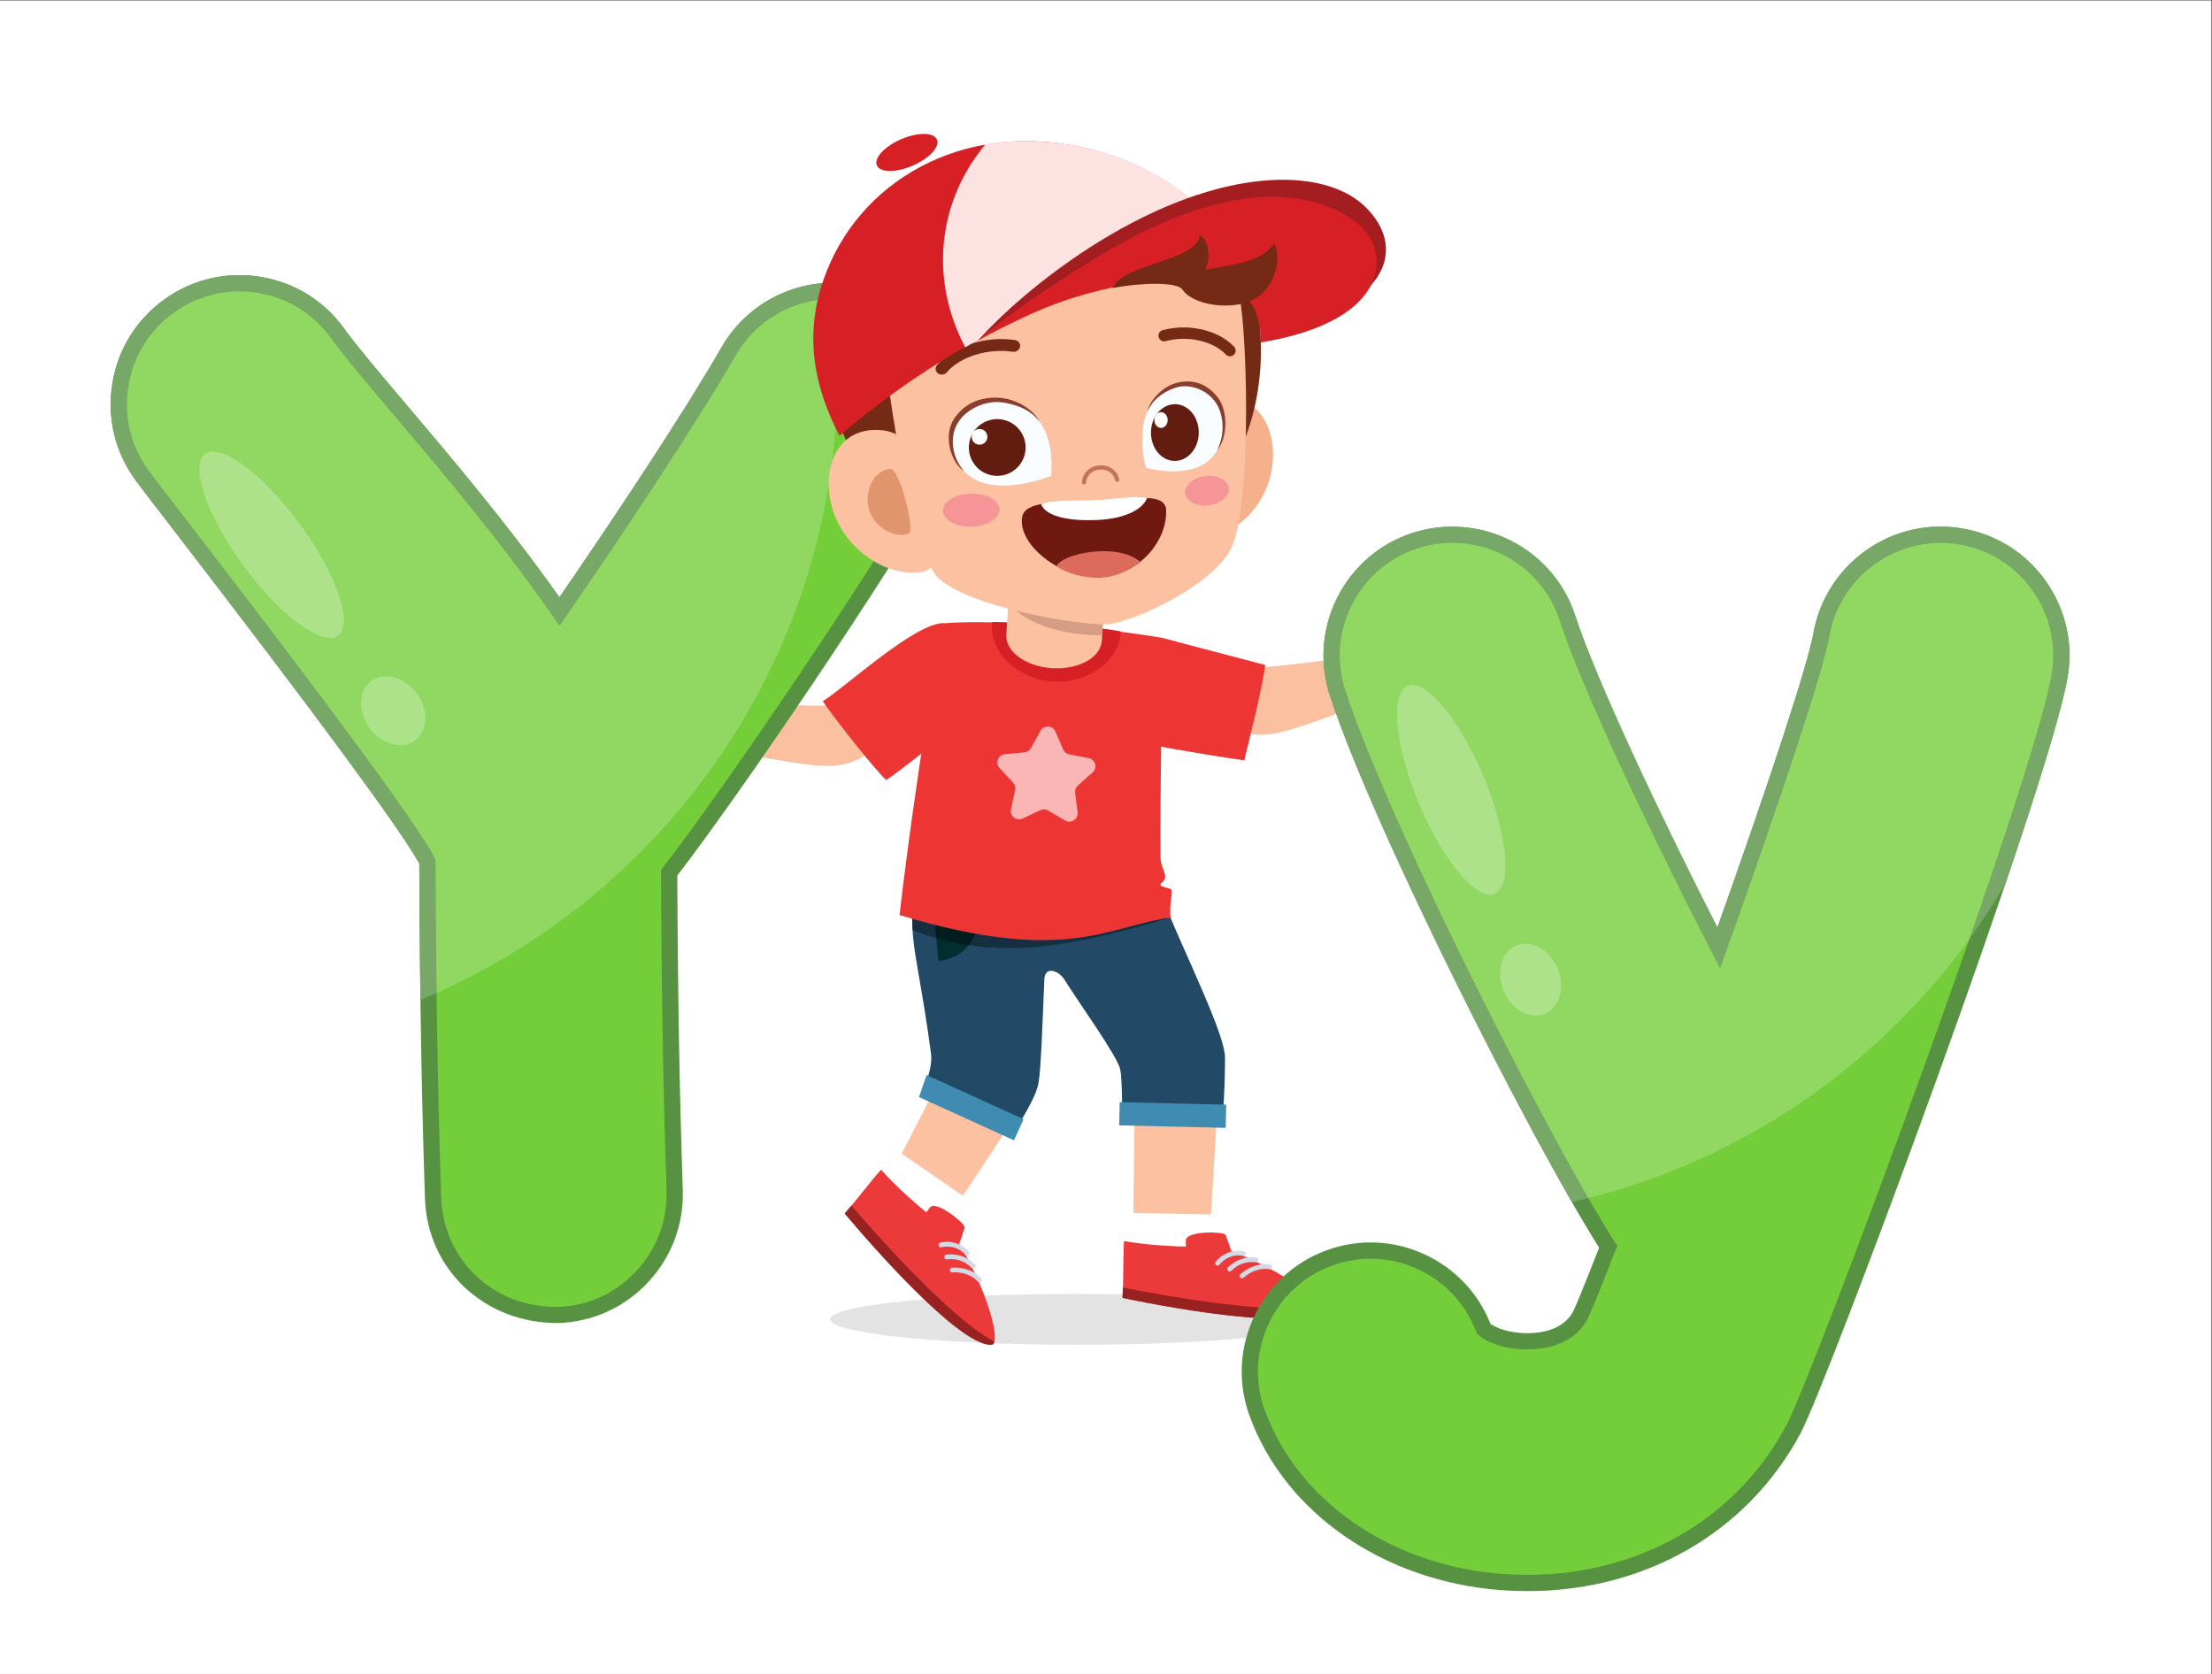 <?xml version="1.0" encoding="UTF-8" standalone="no"?>
<!-- Created with Inkscape (http://www.inkscape.org/) -->

<svg
   version="1.1"
   id="svg13227"
   width="3066.667"
   height="2320.787"
   viewBox="0 0 3066.667 2320.787"
   xmlns="http://www.w3.org/2000/svg"
   xmlns:svg="http://www.w3.org/2000/svg">
  <rect x="0" y="0" width="3066.667" height="2320.787" fill="#333333" stroke="none"/>
  <defs
     id="defs13231" />
  <g
     id="g13235"
     transform="matrix(1.333,0,0,-1.333,0,2320.787)">
    <g
       id="g13237"
       transform="scale(0.1)">
      <path
         d="M 0,0 H 23000 V 17405.9 H 0 Z"
         style="fill:#ffffff;fill-opacity:1;fill-rule:nonzero;stroke:none"
         id="path13239" />
      <path
         d="m 7398.74,9621.69 c -39.69,6.38 4.41,477.41 44.57,475.51 600.19,-27.9 1584.03,-36.6 1754.29,-16.8 0,0 28.71,-426.59 -276.88,-569.56 -287.06,-134.33 -516.88,-50.34 -1521.98,110.85"
         style="fill:#fac09f;fill-opacity:1;fill-rule:nonzero;stroke:none"
         id="path13241" />
      <path
         d="m 9334.03,14292.6 c -311.74,178.8 -673.2,225.9 -1017.96,130.8 -346.04,-93.8 -634.45,-316.6 -812.75,-627.4 -365.02,-636.7 -1084.87,-1726.8 -1684.99,-2598.2 -526.14,745.4 -1126.71,1454.3 -1594.29,2006.9 -265.49,313 -515.59,608.9 -642.39,785 -208.25,291 -518.22,483 -871.77,541.1 -352.66,58.1 -707.97,-25.1 -999.89,-234.2 -291.47,-209.6 -483.89,-519.6 -541.13,-872.7 -58.12,-353.5 25.09,-708.4 233.81,-998.1 38.32,-54.2 186.68,-247 400.22,-523.9 1508.43,-1958.91 2368.74,-3126.55 2558.07,-3473.49 3.54,-855.04 13.2,-2131.41 58.99,-3484.01 25.1,-738.4 618.16,-1294.9 1378.98,-1294.9 h 7.05 c 358.4,12.3 690.37,162.9 934.73,424.9 244.36,261.5 372.49,603.2 360.62,961.1 -33.92,995.5 -51.97,2035.9 -56.83,3269.19 658.23,851.96 2179.44,3098.31 2786.15,4157.21 367.25,642 144.42,1463.1 -496.62,1830.7"
         style="fill:#569241;fill-opacity:1;fill-rule:nonzero;stroke:none"
         id="path13243" />
      <path
         d="m 9249.91,14146 c -271.65,155.9 -588.21,197.2 -889.81,114 -302.04,-81.9 -554.33,-276.5 -710.17,-548.1 -386.59,-674.1 -1184.4,-1879.6 -1831.18,-2810.8 -552.56,811 -1207.27,1584.1 -1701.27,2167.5 -276.95,327.1 -538.92,635.8 -673.2,822.5 -182.29,254.5 -453.06,422.2 -762.16,472.8 -307.75,51.1 -619.04,-22 -873.53,-204.7 -254.47,-182.7 -422.66,-453.5 -472.86,-762.6 -50.64,-309.1 22.02,-619 204.73,-873.1 37.86,-53.2 185.37,-244.8 396.26,-518.6 593.51,-770.5 2363.05,-3067.95 2593.31,-3534.67 3.09,-868.25 12.77,-2157.43 58.98,-3520.13 21.6,-634.4 536.17,-1142.9 1210.6,-1131.5 313.17,5.3 603.85,142.2 817.38,371.1 213.99,229 325.83,527.1 315.25,840.1 -33.89,1003 -52.39,2064.1 -57.25,3332.56 630.5,805.3 2186.48,3097.44 2809.07,4183.64 320.94,560.9 126.36,1278.6 -434.15,1600"
         style="fill:#74ce3a;fill-opacity:1;fill-rule:nonzero;stroke:none"
         id="path13245" />
      <path
         d="m 4361.71,8262.33 c -0.28,57 -0.53,112.41 -0.75,166.08 -189.33,346.94 -1049.64,1514.58 -2558.07,3473.49 -213.54,276.9 -361.9,469.7 -400.22,523.9 -165.1,229.2 -251.67,499.1 -251.88,776.9 0.21,-277.8 86.78,-547.7 251.88,-776.9 38.32,-54.2 186.68,-247 400.22,-523.9 1508.43,-1958.91 2368.74,-3126.55 2558.07,-3473.49 0.23,-53.7 0.47,-109.14 0.75,-166.08"
         style="fill:#ffffff;fill-opacity:1;fill-rule:nonzero;stroke:none"
         id="path13247" />
      <path
         d="m 4372.87,7011.3 c -6.17,464.84 -9.37,890.22 -11.16,1251.03 -0.28,56.94 -0.52,112.38 -0.75,166.08 -189.33,346.94 -1049.64,1514.58 -2558.07,3473.49 -213.54,276.9 -361.9,469.7 -400.22,523.9 -165.1,229.2 -251.67,499.1 -251.88,776.9 -0.05,73.4 5.92,147.3 18.07,221.2 57.24,353.1 249.66,663.1 541.13,872.7 231.21,165.6 502.18,252.3 780.12,252.3 72.97,0 146.44,-6 219.77,-18.1 353.55,-58.1 663.52,-250.1 871.77,-541.1 126.8,-176.1 376.9,-472 642.39,-785 467.58,-552.6 1068.15,-1261.5 1594.29,-2006.9 600.12,871.4 1319.97,1961.5 1684.99,2598.2 178.3,310.8 466.71,533.6 812.75,627.4 107.67,29.7 216.88,40.7 325.79,43 7.49,-54.6 14.44,-109.4 20.79,-164.3 -101.05,-0.6 -202.62,-14.5 -302.55,-42.1 -302.04,-81.9 -554.33,-276.5 -710.17,-548.1 -386.59,-674.1 -1184.4,-1879.6 -1831.18,-2810.8 -552.56,811 -1207.27,1584.1 -1701.27,2167.5 -276.95,327.1 -538.92,635.8 -673.2,822.5 -182.29,254.5 -453.06,422.2 -762.16,472.8 -64.07,10.7 -128.34,15.9 -192.18,15.9 -242.77,0 -479.84,-75.9 -681.35,-220.6 -254.47,-182.7 -422.66,-453.5 -472.86,-762.6 -50.64,-309.1 22.02,-619 204.73,-873.1 37.86,-53.2 185.37,-244.8 396.26,-518.6 593.51,-770.5 2363.05,-3067.95 2593.31,-3534.67 1.38,-388.33 4.08,-860.86 10.78,-1386.53 -55.52,-24.8 -111.66,-49 -167.94,-72.4"
         style="fill:#78a867;fill-opacity:1;fill-rule:nonzero;stroke:none"
         id="path13249" />
      <path
         d="m 4540.81,7083.7 c -6.7,525.67 -9.4,998.2 -10.78,1386.53 -230.26,466.72 -1999.8,2764.17 -2593.31,3534.67 -210.89,273.8 -358.4,465.4 -396.26,518.6 -182.71,254.1 -255.37,564 -204.73,873.1 50.2,309.1 218.39,579.9 472.86,762.6 201.51,144.7 438.58,220.6 681.35,220.6 63.84,0 128.11,-5.2 192.18,-15.9 309.1,-50.6 579.87,-218.3 762.16,-472.8 134.28,-186.7 396.25,-495.4 673.2,-822.5 494,-583.4 1148.71,-1356.5 1701.27,-2167.5 646.78,931.2 1444.59,2136.7 1831.18,2810.8 155.84,271.6 408.13,466.2 710.17,548.1 99.93,27.6 201.5,41.5 302.55,42.1 22.13,-191.5 37.06,-385.3 43.22,-581.4 92.19,-2939.5 -1636.37,-5507.28 -4165.06,-6637 m -524.84,3294.1 c -55.89,0 -109.34,-15.7 -154.43,-48.7 -136.22,-99.8 -144.63,-320 -18.75,-491.8 84.2,-114.93 207.16,-179.08 320.13,-179.08 55.89,0 109.35,15.71 154.44,48.75 136.23,99.82 144.62,320.03 18.77,491.83 -84.23,114.9 -207.2,179 -320.16,179 m -1800.59,2336.5 c -32.62,0 -60.77,-8 -83.47,-24.7 -163,-119.4 15.09,-639.6 397.76,-1161.8 329.35,-449.5 702.86,-754 904.46,-754 32.62,0 60.77,8 83.48,24.6 162.96,119.4 -15.11,639.6 -397.77,1161.8 -329.35,449.6 -702.87,754.1 -904.46,754.1"
         style="fill:#90d861;fill-opacity:1;fill-rule:nonzero;stroke:none"
         id="path13251" />
      <path
         d="m 3434.13,10773.8 c -201.6,0 -575.11,304.5 -904.46,754 -382.67,522.2 -560.76,1042.4 -397.76,1161.8 22.7,16.7 50.85,24.7 83.47,24.7 201.59,0 575.11,-304.5 904.46,-754.1 382.66,-522.2 560.73,-1042.4 397.77,-1161.8 -22.71,-16.6 -50.86,-24.6 -83.48,-24.6"
         style="fill:#ade28a;fill-opacity:1;fill-rule:nonzero;stroke:none"
         id="path13253" />
      <path
         d="m 4162.92,9658.22 c -112.97,0 -235.93,64.15 -320.13,179.08 -125.88,171.8 -117.47,392 18.75,491.8 45.09,33 98.54,48.7 154.43,48.7 112.96,0 235.93,-64.1 320.16,-179 125.85,-171.8 117.46,-392.01 -18.77,-491.83 -45.09,-33.04 -98.55,-48.75 -154.44,-48.75"
         style="fill:#ade28a;fill-opacity:1;fill-rule:nonzero;stroke:none"
         id="path13255" />
      <path
         d="m 11205.5,3423.6 c -1420.29,0 -2571.61,118.5 -2571.61,264.6 0,146.1 1151.32,264.6 2571.61,264.6 762.4,0 1447.3,-34.1 1918.2,-88.4 -72.3,-114.2 -127.3,-238.9 -162.7,-369.5 -459.6,-44.2 -1076.9,-71.3 -1755.5,-71.3"
         style="fill:#e3e3e3;fill-opacity:1;fill-rule:nonzero;stroke:none"
         id="path13257" />
      <path
         d="m 11781.5,4306.7 c -0.5,-21.6 767.7,-85.1 771.8,-59.3 35.4,224.6 129.9,2155.9 148,2286.3 l -897.5,-35 c 0.2,-226.4 -18.2,-2036.3 -22.3,-2192"
         style="fill:#fcc1a0;fill-opacity:1;fill-rule:nonzero;stroke:none"
         id="path13259" />
      <path
         d="m 11742.9,4184.8 c 1.2,-13.2 893.2,-30.1 895.7,-14.2 21.9,138.1 41.6,527.2 51.4,607.4 l -955.4,18.5 c 12.9,-150.4 -0.1,-516.4 8.3,-611.7"
         style="fill:#ffffff;fill-opacity:1;fill-rule:nonzero;stroke:none"
         id="path13261" />
      <path
         d="m 12803.7,4400.9 c -11.6,47.5 -36.6,107.9 -55.7,163 -14.2,40.9 -410.5,45.4 -414.3,-51.9 -1,-24.9 -0.6,-46.9 0.9,-66.9 -67.8,1.2 -141.3,4.1 -218.8,9 -168.6,10.9 -319.5,28.8 -425.2,48.6 -11.1,-153.7 -5,-420.5 -16,-591.4 0,0 1758.1,-379.8 2043.7,-131.2 80.5,70.1 -354.4,403.3 -914.6,620.8"
         style="fill:#ec3a3a;fill-opacity:1;fill-rule:nonzero;stroke:none"
         id="path13263" />
      <path
         d="m 11679.2,4018.5 c -1.1,-38 -2.5,-74.7 -4.6,-107.2 0,0 1758.1,-379.8 2043.7,-131.2 11.3,9.9 12.3,25.1 4.2,44.3 -490.5,-92.3 -1606,108 -2043.3,194.1"
         style="fill:#982121;fill-opacity:1;fill-rule:nonzero;stroke:none"
         id="path13265" />
      <path
         d="m 13209,4257.6 c -97.1,19.6 -223.7,-21.8 -308.6,-100.2 -10,-9.3 -10.6,-24.9 -1.4,-35 4.5,-4.8 10.5,-7.5 16.6,-7.9 6.5,-0.4 13.2,1.7 18.4,6.5 73.9,68.3 183.4,105.7 265.2,88.1 13.8,-3 26.5,6 29.1,19.3 2.7,13.4 -6,26.5 -19.3,29.2 z m -148.7,23.8 c 13.3,-2.9 26.1,7.4 28,21 1.9,13.5 -7.5,26 -21,28 -107.9,15.7 -215.8,-21.9 -296.3,-102.5 -9.7,-9.7 -9.7,-25.4 0,-35 4.4,-4.5 10.1,-6.8 15.9,-7.2 6.8,-0.5 13.8,2 19.1,7.2 95,95.1 200,96.3 254.3,88.5 z m -134.1,66.3 c 13.3,-3 26.6,4.8 29.9,18 3.4,13.3 -4.7,26.7 -18,30 -102,25.2 -222.9,-19 -294,-108.1 -8.6,-10.7 -6.8,-26.2 3.9,-34.8 4,-3.2 8.9,-5 13.8,-5.3 7.8,-0.5 15.7,2.6 20.9,9.2 59.5,74.5 159.6,112.3 243.5,91"
         style="fill:#d3dae5;fill-opacity:1;fill-rule:nonzero;stroke:none"
         id="path13267" />
      <path
         d="m 9140.61,4967.3 c 58.14,-58.9 545.13,-451.7 562.71,-432.4 152.96,168.2 908.88,1364 995.68,1463.1 l -836.74,367.8 C 9741.17,6110 9264.1,5185.6 9140.61,4967.3"
         style="fill:#fcc1a0;fill-opacity:1;fill-rule:nonzero;stroke:none"
         id="path13269" />
      <path
         d="m 8996.02,4974.5 c -7.25,-11.1 637.63,-546.5 649.41,-535.6 102.54,95.1 399.07,417.4 456.37,474.4 l -764.87,526.9 c -82.68,-126.3 -288.67,-385.5 -340.91,-465.7"
         style="fill:#ffffff;fill-opacity:1;fill-rule:nonzero;stroke:none"
         id="path13271" />
      <path
         d="m 9975.89,4476.9 c 20.24,44.5 37.91,107.5 56.91,162.7 14.1,40.9 -294.76,289.2 -357.86,215.1 -16.13,-19 -29.43,-36.6 -40.61,-53.2 -52.56,42.8 -108.59,90.4 -166.48,142.3 -125.89,112.6 -233.49,219.9 -304.33,300.8 -103.72,-114 -263.78,-327.6 -377.97,-455.2 0,0 1147.87,-1384.7 1526.05,-1365.6 106.6,5.4 -29.5,536 -335.71,1053.1"
         style="fill:#ec3a3a;fill-opacity:1;fill-rule:nonzero;stroke:none"
         id="path13273" />
      <path
         d="m 8855.34,4870.9 c -24.35,-29.2 -48.05,-57.2 -69.79,-81.5 0,0 1147.87,-1384.7 1526.05,-1365.6 15,0.8 25.1,12.2 30.7,32.3 -442.77,230.4 -1196.26,1077 -1486.96,1414.8"
         style="fill:#982121;fill-opacity:1;fill-rule:nonzero;stroke:none"
         id="path13275" />
      <path
         d="m 10206,4113.9 c -64.2,75.4 -189.4,121.1 -304.51,111.9 -13.64,-1.1 -23.78,-13.1 -22.68,-26.7 0.53,-6.6 3.59,-12.4 8.17,-16.5 4.86,-4.3 11.43,-6.7 18.48,-6.2 100.34,8.1 209.44,-30.2 262.94,-94.6 9,-10.8 24.5,-11.6 34.8,-2.8 10.4,8.9 11.7,24.5 2.8,34.9 z m -102.2,110.6 c 8.7,-10.5 25.1,-10.3 35,-0.8 9.9,9.4 10.2,25.1 0.8,35 -75.1,79 -183.25,116.1 -296.37,102.5 -13.54,-1.7 -23.25,-14 -21.61,-27.6 0.75,-6.2 3.76,-11.6 8.07,-15.4 5.13,-4.6 12.13,-7.1 19.47,-6.2 133.43,16.1 216.84,-47.8 254.64,-87.5 z m -64.5,135 c 8.6,-10.7 23.9,-12.7 34.7,-4.4 10.8,8.4 12.8,24 4.4,34.8 -64.7,82.8 -187.09,122.7 -298.07,96.6 -13.32,-3.1 -21.56,-16.4 -18.42,-29.7 1.21,-5.1 3.94,-9.5 7.57,-12.8 5.8,-5.2 14,-7.6 22.19,-5.6 92.79,21.8 194.85,-10.3 247.63,-78.9"
         style="fill:#d3dae5;fill-opacity:1;fill-rule:nonzero;stroke:none"
         id="path13277" />
      <path
         d="m 9637.44,6164.5 c 127.19,-109.2 760.86,-464.6 911.26,-529 129.8,219.6 230.4,383 252.9,515.5 25.6,151.4 38.2,566.9 60.4,1074.7 6,136.3 144.9,98.9 211.1,-8.2 133.6,-215.9 553.1,-798.8 577.9,-929.9 13.1,-69.5 19.5,-215.4 19.5,-441.3 279.8,-16.7 857.9,-31 1049.4,-15.2 13.8,219.9 19.1,315.5 21,575.4 2.3,313.2 -663.9,1546.86 -742.3,1954.75 -472.6,98.15 -1838.1,223.13 -2357.15,211.02 -273.72,-854.23 -130.7,-825.78 40.46,-2112.67 10.96,-82.5 0,-154.3 -44.47,-295.1"
         style="fill:#224a66;fill-opacity:1;fill-rule:nonzero;stroke:none"
         id="path13279" />
      <path
         d="m 9681.91,8309.46 c 15.04,-231.48 43.62,-544.18 78.33,-892.2 3.72,0.27 7.38,0.24 11.03,0.2 4.77,-0.04 9.54,-0.08 14.42,0.55 246.01,32.31 419.31,257.98 387.01,504.02 -31.7,241.61 -250.01,411.89 -490.79,387.43"
         style="fill:#022e30;fill-opacity:1;fill-rule:nonzero;stroke:none"
         id="path13281" />
      <path
         d="m 12174,7865.4 c 0,0.09 -0.1,0.19 -0.1,0.28 0.6,0.06 1.2,0.14 1.8,0.21 -0.6,-0.16 -1.1,-0.33 -1.7,-0.49"
         style="fill:#a1a1a1;fill-opacity:1;fill-rule:nonzero;stroke:none"
         id="path13283" />
      <path
         d="m 10487.4,7549.69 c -138.4,0 -275.7,9.25 -412.4,29.41 29.5,36.07 53.4,76.68 70.6,120.37 268.3,-47.91 495,-66.66 691.7,-66.67 618.7,-0.03 941.3,185.47 1336.6,232.88 0,-0.09 0.1,-0.19 0.1,-0.28 -602.3,-178.49 -1153.1,-315.72 -1686.6,-315.71"
         style="fill:#152f40;fill-opacity:1;fill-rule:nonzero;stroke:none"
         id="path13285" />
      <path
         d="m 9488.46,7792.21 c -0.99,20.51 -1.3,41.37 -0.98,62.56 0.31,-0.09 0.69,-0.2 1,-0.28 -0.46,-20.81 -0.46,-41.46 -0.02,-62.28"
         style="fill:#a1a1a1;fill-opacity:1;fill-rule:nonzero;stroke:none"
         id="path13287" />
      <path
         d="m 9737.25,7652.34 c -81.41,23.53 -162.85,51.48 -244.32,84.18 -2.08,18.27 -3.56,36.84 -4.47,55.69 -0.44,20.82 -0.44,41.47 0.02,62.28 81.5,-23.3 160.02,-44.42 235.74,-63.53 4.17,-45.16 8.52,-91.44 13.03,-138.62"
         style="fill:#152f40;fill-opacity:1;fill-rule:nonzero;stroke:none"
         id="path13289" />
      <path
         d="m 10075,7579.1 c -112.87,16.65 -225.29,40.73 -337.75,73.24 -4.51,47.18 -8.86,93.46 -13.03,138.62 151.15,-38.14 291.18,-68.25 421.38,-91.49 -17.2,-43.69 -41.1,-84.3 -70.6,-120.37"
         style="fill:#011d1e;fill-opacity:1;fill-rule:nonzero;stroke:none"
         id="path13291" />
      <path
         d="m 14418.3,10170.7 c 37.9,13.3 -88.8,469.1 -128,460.2 -585.8,-133.7 -1554.1,-193.5 -1725.2,-204.2 0,0 48.8,-547.75 374.9,-634.42 306.2,-81.4 517.6,41.93 1478.3,378.42"
         style="fill:#fac09f;fill-opacity:1;fill-rule:nonzero;stroke:none"
         id="path13293" />
      <path
         d="m 13159.2,10493.8 c -34.6,-257.6 -159,-744.05 -218,-991.67 -509.5,72.88 -1045.7,172.47 -1126.8,193.52 -417.2,108.28 230.8,1013.45 284.4,1077.85 242.1,-66.6 800.3,-209.8 1060.4,-279.7"
         style="fill:#ed3533;fill-opacity:1;fill-rule:nonzero;stroke:none"
         id="path13295" />
      <path
         d="m 9355.86,7893.53 c 1745.74,-528.43 2190.14,-102.46 2819.84,-27.64 -21,111.87 25,260.05 6.5,291.9 -12.9,22.43 -157,26.01 -98.3,72.2 83.9,66.06 -13,134.7 -14.1,268.04 -5.4,651.18 13.6,1716.77 29,2275.47 -626.1,112.9 -1726.6,196 -2268.99,155.1 -142.25,-479.9 -413.78,-2473.74 -473.95,-3035.07"
         style="fill:#ed3533;fill-opacity:1;fill-rule:nonzero;stroke:none"
         id="path13297" />
      <path
         d="m 10316.6,10912 c 0.4,6.3 3.9,17.4 7.8,29.2 452.7,-10.5 916.3,-25.7 1328.7,-96.8 0.7,-3.9 1.5,-7.8 1.3,-11.9 -15.4,-290.7 -331.7,-532.3 -701.1,-510.3 -369.4,21.9 -652,299.2 -636.7,589.8"
         style="fill:#d71f26;fill-opacity:1;fill-rule:nonzero;stroke:none"
         id="path13299" />
      <path
         d="m 11510.5,11559.1 -51.5,-813.2 c -11.1,-174.9 -242.4,-302.6 -516.6,-285.2 -274.1,17.4 -487.4,173.3 -476.3,348.2 l 51.6,813.2 992.8,-63"
         style="fill:#fcc1a0;fill-opacity:1;fill-rule:nonzero;stroke:none"
         id="path13301" />
      <path
         d="m 11471.2,10939.3 20,315.5 c 1.1,-0.1 2.2,-0.2 3.3,-0.3 l -23.3,-315.2 m -982.6,224.1 c -16.8,36.8 -22.4,74.6 -15.4,112.5 2.3,12.2 12,22.6 17.2,34.2 2.5,-0.1 5,-0.2 7.5,-0.2 l -9.3,-146.5"
         style="fill:#d8d0d0;fill-opacity:1;fill-rule:nonzero;stroke:none"
         id="path13303" />
      <path
         d="m 11444,10803.3 c -59.1,0 -119.5,2.1 -181.4,8.1 -389.7,37.7 -697.6,184.3 -774,352 l 9.3,146.5 c 293.6,-6.9 652,-28.4 993.3,-55.1 l -20,-315.5 -10,-136 c -5.7,0 -11.5,0 -17.2,0"
         style="fill:#d59e84;fill-opacity:1;fill-rule:nonzero;stroke:none"
         id="path13305" />
      <path
         d="m 11121.8,8864.19 c -14.5,0 -29.3,3.74 -43.4,12.01 l -177.4,103.9 c -13.4,7.85 -28.5,11.82 -43.5,11.82 -12.5,0 -25,-2.7 -36.6,-8.14 l -186.2,-87.23 c -12.2,-5.71 -24.6,-8.31 -36.6,-8.31 -51.8,0 -96.4,48.16 -84,104.7 l 44,200.84 c 6.1,27.69 -1.9,56.59 -21.2,77.29 l -140.5,150.11 c -48.8,52.09 -16.6,137.49 54.4,144.51 l 204.6,20.2 c 28.2,2.78 53.2,19.27 66.9,44.07 l 99.4,180.02 c 16.4,29.86 45.9,44.49 75.2,44.49 32.1,0 64.1,-17.45 79,-51.59 l 82.5,-188.34 c 11.3,-25.96 34.7,-44.67 62.6,-50.04 l 201.9,-38.86 c 70,-13.48 94.2,-101.47 40.9,-148.88 l -153.7,-136.62 c -21.2,-18.82 -31.7,-46.88 -28.2,-74.99 l 25.4,-204.03 c 6.8,-54.59 -36.9,-96.93 -85.5,-96.93"
         style="fill:#f9b6b5;fill-opacity:1;fill-rule:nonzero;stroke:none"
         id="path13307" />
      <path
         d="m 9829.81,10928.6 c -5.2,-84.2 42.11,-797.1 -35.9,-1185.5 -137.67,-117.17 -531.97,-424.06 -577.06,-445.17 -102.81,87.79 -544.87,648.27 -659.53,818.87 253.52,160.1 983.94,839.2 1272.49,811.8"
         style="fill:#ed3533;fill-opacity:1;fill-rule:nonzero;stroke:none"
         id="path13309" />
      <path
         d="m 11639.7,5705.7 1108.2,-26 5.6,241.2 -1108.1,25.9 -5.7,-241.1"
         style="fill:#408bb1;fill-opacity:1;fill-rule:nonzero;stroke:none"
         id="path13311" />
      <path
         d="m 9557.86,6000 987.94,-449.7 99.9,219.5 -1008.81,459.3 -79.03,-229.1"
         style="fill:#408bb1;fill-opacity:1;fill-rule:nonzero;stroke:none"
         id="path13313" />
      <path
         d="m 13226.5,12526.9 c -71.7,-432.5 -444.7,-725.2 -744.4,-702.6 -299.6,22.6 -384.1,368.3 -364.4,781.8 19.8,413.5 278.8,731.5 578.4,707.8 409.5,-32.3 597.8,-380.6 530.4,-787"
         style="fill:#f4b18c;fill-opacity:1;fill-rule:nonzero;stroke:none"
         id="path13315" />
      <path
         d="m 8597.03,13904.5 c -53.65,-1568.2 1238.81,-2490.7 2547.27,-2389.4 1308.5,101.4 2177,1260 1927.1,2763.7 -138.8,834.9 -1192.7,1594 -2442.2,1489 -1329.86,-111.6 -1990.56,-647.7 -2032.17,-1863.3"
         style="fill:#752a15;fill-opacity:1;fill-rule:nonzero;stroke:none"
         id="path13317" />
      <path
         d="m 9193.24,14301 c -98.07,-271.5 261.89,-2588.2 554.2,-2890 310.06,-320.2 1530.56,-512.4 1772.66,-493.7 259.3,20.1 1096.2,400.7 1286.4,793.8 225,465 163.7,2467.5 61.9,2706.1 -343.9,805.9 -1066,778 -2007.7,705.1 -880.92,-68.3 -1412.99,-116.8 -1667.46,-821.3"
         style="fill:#fcc1a0;fill-opacity:1;fill-rule:nonzero;stroke:none"
         id="path13319" />
      <path
         d="m 10629.6,12027.1 c -42.9,-296.4 440.2,-666.3 854.1,-616.4 411.6,49.7 667.9,416.4 643.3,713.5 -38.7,161 -305.6,97.1 -713.3,78.4 -407.3,-18.7 -757.9,4.8 -784.1,-175.5"
         style="fill:#6f1911;fill-opacity:1;fill-rule:nonzero;stroke:none"
         id="path13321" />
      <path
         d="m 11421.1,11676.4 c 191.4,10 340.6,-27.8 440.3,-110.8 -103.6,-78.1 -245.4,-154.6 -405.1,-162.4 -180,-8.7 -361.2,43.8 -468.6,117.9 42.3,87.7 262.3,146.3 433.4,155.3"
         style="fill:#dd6b5b;fill-opacity:1;fill-rule:nonzero;stroke:none"
         id="path13323" />
      <path
         d="m 10827.5,12167.2 c 138.7,49.4 359.6,32.1 562.6,41.5 229.1,10.5 395.6,47.3 540.2,23 -48.2,-125.1 -236,-213.5 -499.5,-228.7 -304.2,-17.5 -555.7,35.1 -603.3,164.2"
         style="fill:#ffffff;fill-opacity:1;fill-rule:nonzero;stroke:none"
         id="path13325" />
      <path
         d="m 9806.1,12097.1 c 2.49,-94.8 136.16,-168.1 298.6,-163.8 162.3,4.3 292,84.5 289.5,179.2 -2.5,94.8 -136.2,168.1 -298.5,163.8 -162.46,-4.3 -292.09,-84.5 -289.6,-179.2"
         style="fill:#f69597;fill-opacity:1;fill-rule:nonzero;stroke:none"
         id="path13327" />
      <path
         d="m 12326.5,12278 c 10.5,-83.6 120.6,-138.6 246,-122.8 125.3,15.8 218.3,96.3 207.8,179.9 -10.5,83.6 -120.7,138.6 -246,122.8 -125.3,-15.8 -218.4,-96.3 -207.8,-179.9"
         style="fill:#f69597;fill-opacity:1;fill-rule:nonzero;stroke:none"
         id="path13329" />
      <path
         d="m 11275.6,12371.7 c 10.4,0.8 19,9 19.9,19.7 6.6,76 62.3,129.2 141.7,135.3 79.9,6.2 144.5,-38.6 160.7,-111.4 2.6,-11.7 14.3,-19.1 25.9,-16.4 11.7,2.6 19,14.2 16.4,25.8 -20.8,93.3 -105.7,153 -206.4,145.2 -100.1,-7.7 -173,-78 -181.5,-174.7 -1,-12 7.8,-22.5 19.7,-23.5 h 3.6"
         style="fill:#c4735b;fill-opacity:1;fill-rule:nonzero;stroke:none"
         id="path13331" />
      <path
         d="m 9807.48,13515.1 c 15.51,2.8 30.08,10.8 40.54,23.3 134.07,160.3 427.78,252.2 683.88,213.3 35.6,-5.6 70.3,17.2 77.2,51 6.8,33.5 -16.7,65.1 -52.6,70.6 -305.5,46.1 -647.07,-63.5 -811.79,-260.9 -22.68,-27.2 -17.93,-65.7 10.6,-86.2 15.28,-11 34.29,-14.5 52.17,-11.1"
         style="fill:#752a15;fill-opacity:1;fill-rule:nonzero;stroke:none"
         id="path13333" />
      <path
         d="m 12786.8,13704.9 c 16.2,-1.5 32.9,3.7 45.7,15.7 23.8,22.3 25.1,59.7 2.8,83.5 -162.2,173.3 -474.9,245.6 -743.6,172.2 -31.5,-8.7 -50,-41.2 -41.4,-72.7 8.7,-31.6 41.3,-50.1 72.7,-41.4 225.1,61.8 494.2,2.2 625.9,-138.8 10.3,-11 23.9,-17.3 37.9,-18.5"
         style="fill:#752a15;fill-opacity:1;fill-rule:nonzero;stroke:none"
         id="path13335" />
      <path
         d="m 11916.7,12545.7 c 0,0 569.2,-164.8 749.8,196.5 220,440.4 -200.3,740.6 -448.8,655.5 -230,-78.8 -422.8,-337.7 -301,-852"
         style="fill:#f9fdff;fill-opacity:1;fill-rule:nonzero;stroke:none"
         id="path13337" />
      <path
         d="m 12662,13281.4 c -115.2,144.3 -256.7,181.3 -404.1,151.7 -150.8,-30.3 -294,-170.8 -326.3,-306.5 69.1,155.5 205.7,221.3 291.6,250.7 136.9,47.1 326.9,-12.9 422.3,-156.4 84.9,-127.7 95.8,-328.5 15.1,-490.1 101.9,113.6 121.5,400.2 1.4,550.6"
         style="fill:#893d2e;fill-opacity:1;fill-rule:nonzero;stroke:none"
         id="path13339" />
      <path
         d="m 11990.8,13027.2 c -54.3,-150 3.9,-323.4 129.9,-387.3 126.1,-64 272.4,5.7 326.7,155.6 54.3,149.9 -3.9,323.3 -129.9,387.3 -126.1,63.9 -272.4,-5.7 -326.7,-155.6"
         style="fill:#621c10;fill-opacity:1;fill-rule:nonzero;stroke:none"
         id="path13341" />
      <path
         d="m 12012,13073.5 c -15.1,-41.6 1.1,-89.7 36.1,-107.5 34.9,-17.7 75.5,1.6 90.6,43.2 15.1,41.6 -1.1,89.7 -36.1,107.5 -34.9,17.7 -75.5,-1.6 -90.6,-43.2"
         style="fill:#fefffe;fill-opacity:1;fill-rule:nonzero;stroke:none"
         id="path13343" />
      <path
         d="m 10931,12461 c 0,0 -637.1,-263.3 -915,60.6 -338.7,394.7 98.9,765 405.8,725.3 284.1,-36.8 557.6,-257.6 509.2,-785.9"
         style="fill:#f9fdff;fill-opacity:1;fill-rule:nonzero;stroke:none"
         id="path13345" />
      <path
         d="m 9922.29,13053.5 c 108.61,162.6 267.61,224.1 445.91,221.1 182.3,-3 376,-116 438.7,-244 -109.5,140.9 -281.7,181.5 -387.8,195.2 -169.1,22.1 -380.8,-70.6 -466.37,-228.9 -76.03,-140.9 -52.01,-340.6 72.27,-485.5 -140.36,93.8 -215.88,372.6 -102.71,542.1"
         style="fill:#893d2e;fill-opacity:1;fill-rule:nonzero;stroke:none"
         id="path13347" />
      <path
         d="m 10089.3,12842.1 c -47.6,-155.9 40.3,-320.8 196.2,-368.3 155.9,-47.6 320.9,40.3 368.4,196.2 47.5,155.9 -40.3,320.8 -196.2,368.4 -156,47.5 -320.9,-40.3 -368.4,-196.3"
         style="fill:#621c10;fill-opacity:1;fill-rule:nonzero;stroke:none"
         id="path13349" />
      <path
         d="m 10109.2,12890.9 c -13.2,-43.3 11.2,-89 54.5,-102.2 43.2,-13.2 89,11.2 102.1,54.4 13.2,43.3 -11.1,89 -54.4,102.2 -43.3,13.2 -89,-11.2 -102.2,-54.4"
         style="fill:#fefffe;fill-opacity:1;fill-rule:nonzero;stroke:none"
         id="path13351" />
      <path
         d="m 8670.29,12079.4 c 154,-439.1 613.88,-684.7 938.37,-613.6 324.51,71.1 174.54,1401.6 -426.75,1468.5 -500.74,55.8 -656.38,-442 -511.62,-854.9"
         style="fill:#fcc1a0;fill-opacity:1;fill-rule:nonzero;stroke:none"
         id="path13353" />
      <path
         d="m 9033.21,12128.3 c 41.12,-187.6 266.83,-330.4 422.96,-265 60.91,25.5 -98.14,678.2 -197.97,670.1 -168.74,-13.6 -266.09,-217.6 -224.99,-405.1"
         style="fill:#e0956c;fill-opacity:1;fill-rule:nonzero;stroke:none"
         id="path13355" />
      <path
         d="m 9792.25,13656 c 1158.65,721.8 2334.85,1089.8 3129.35,1040.9 -319.7,586.8 -959.1,1052.1 -1754.8,1199.4 -1272.9,235.8 -2325.98,-455.6 -2631.89,-1488 -200.68,-677.4 41.94,-1230.1 197.28,-1531 312.06,270.6 668.16,534.5 1060.06,778.7"
         style="fill:#d71f26;fill-opacity:1;fill-rule:nonzero;stroke:none"
         id="path13357" />
      <path
         d="m 12918.7,14711.5 c -323.5,584.7 -965.9,1045.9 -1762.5,1188.1 -311.7,55.6 -617.8,56.6 -905.6,11.8 -207.7,-249 -354.65,-545.2 -413.94,-877.3 -77.17,-432.3 3.39,-859.7 202.34,-1236 1073.8,631.8 2140.7,954.1 2879.7,913.4"
         style="fill:#fde2e2;fill-opacity:1;fill-rule:nonzero;stroke:none"
         id="path13359" />
      <path
         d="m 14183.9,15273.8 c -424.7,393.6 -1470.2,417.9 -2763.8,-383.2 -467.2,-289.4 -940.1,-675.9 -1248.3,-1022.3 137.7,80 371,314 553.4,398.3 981.6,453.6 2230.3,539.7 2435.2,96.2 74.4,-161 72,-260.8 70.2,-389 1259.4,254 1398.6,887.2 953.3,1300"
         style="fill:#a31d21;fill-opacity:1;fill-rule:nonzero;stroke:none"
         id="path13361" />
      <path
         d="m 14106.6,15096.4 c -531,397.5 -1441.3,415.4 -2734.9,-385.7 -467.3,-289.4 -872.2,-556.3 -1199.9,-842.4 137.7,80 347.5,182.3 529.8,266.5 981.7,453.6 2203.3,492 2360.1,29.2 48.7,-143.7 45.6,-180.3 49,-315.8 1397.4,229.3 1352.1,981.5 995.9,1248.2"
         style="fill:#d71f26;fill-opacity:1;fill-rule:nonzero;stroke:none"
         id="path13363" />
      <path
         d="m 9744.19,15959.2 c 32.78,-76.1 -80.4,-198 -252.85,-272.3 -172.45,-74.3 -338.83,-72.9 -371.62,3.2 -32.8,76.1 80.4,198.1 252.85,272.3 172.45,74.4 338.82,72.9 371.62,-3.2"
         style="fill:#d71f26;fill-opacity:1;fill-rule:nonzero;stroke:none"
         id="path13365" />
      <path
         d="m 13251.8,14874.5 c -132.9,-179.7 -371.2,-212.3 -721.2,-267.3 71.6,116.3 38.3,293.9 -49.5,357.5 -49.6,-282.8 -794.8,-286.5 -908.7,-550.2 268.3,52.8 668.9,69.8 725.1,-16.1 107.2,-163.8 530.1,-230.7 765.8,-88.9 198.1,119.3 270.4,427 188.5,565"
         style="fill:#752a15;fill-opacity:1;fill-rule:nonzero;stroke:none"
         id="path13367" />
      <path
         d="m 21281,11360.7 c -205.2,293.7 -512.5,489.6 -866.9,552.2 -728.7,128.1 -1424.8,-362 -1553.3,-1087.1 -56.8,-319.7 -435,-1478.07 -999.1,-3063.11 -604.5,1185.71 -1257.4,2568.21 -1480.2,3248.01 -230.3,701.8 -989.4,1083.5 -1693.4,855.9 -339.9,-111.8 -616.4,-349.6 -778.4,-669.2 -161.6,-319.7 -189.3,-683.3 -77.5,-1023.7 458.3,-1395.71 2090.1,-4614.7 2798.9,-5740 -157.2,-405.1 -244.3,-612.5 -269.4,-663.1 -121.5,-227.7 -420.9,-233.8 -544.2,-224.1 -179.7,12.7 -280.9,70.9 -315.7,94.6 -127.2,320.1 -367.6,574.6 -680.3,720.3 -323.1,151.5 -687.7,167.8 -1023.6,45.4 -694.8,-252.3 -1055.4,-1023.2 -803.5,-1718.9 368.9,-1016.2 1402.3,-1729.498 2633.3,-1817.498 87.2,-6.203 173,-8.8 258.9,-8.8 1228.4,0 2290.4,614.198 2840.8,1643.198 282.6,528.7 2565.1,6666.82 2775.1,7853.4 62.5,353.1 -16.3,708.9 -221.5,1002.5"
         style="fill:#569241;fill-opacity:1;fill-rule:nonzero;stroke:none"
         id="path13369" />
      <path
         d="m 21142.3,11263.9 c -179.2,256.7 -448.1,428.6 -756.4,482.5 -632.9,110.7 -1246,-313.9 -1358.7,-950.1 -63.9,-359.7 -492.7,-1661.68 -1137.3,-3457.6 -678,1306.33 -1425.2,2875.1 -1669.1,3619.2 -201.2,613.3 -863,949.7 -1479.8,748 -297.2,-97.7 -538.9,-305.5 -680.3,-584.7 -141.3,-279.6 -165.5,-597 -67.8,-894.6 460.6,-1402.82 2152.1,-4732.3 2826.7,-5774 -153.7,-398 -268.6,-680.7 -308.7,-761.7 -167.7,-313.9 -550.8,-323.6 -705.3,-313.1 -276.5,19.4 -429.3,135.7 -448.2,167.8 -107.4,294.5 -322.7,530.1 -607.2,662.6 -284,132.6 -601,145.8 -894.6,39.7 -607.7,-220.6 -922.4,-894.3 -702.3,-1502.3 346.1,-953.2 1321.7,-1623.4 2485.9,-1706.6 83.2,-5.7 165.5,-8.3 247.4,-8.3 1165,0 2171.1,580.7 2691.5,1553.8 280.4,524.3 2548.8,6621.9 2758,7803.2 54.6,308.2 -14.1,619.5 -193.8,876.2"
         style="fill:#74ce3a;fill-opacity:1;fill-rule:nonzero;stroke:none"
         id="path13371" />
      <path
         d="m 14028.6,9638.59 v 0.01 -0.01 m -0.9,2.27 v 0.02 -0.02 m -0.8,2.1 c -0.2,0.38 -0.2,0.54 -0.4,0.91 0.2,-0.32 0.3,-0.58 0.4,-0.91 m -3.4,8.61 c -0.1,0.28 -0.3,0.67 -0.4,0.95 0.1,-0.32 0.3,-0.63 0.4,-0.95 m -0.8,1.97 c -0.2,0.48 -0.4,1.07 -0.6,1.54 0.2,-0.53 0.4,-1 0.6,-1.54 m -0.9,2.29 c -0.2,0.56 -0.4,1.11 -0.7,1.68 0.3,-0.64 0.5,-1.04 0.7,-1.68 m -1,2.55 c -0.3,0.66 -0.6,1.46 -0.8,2.12 0.3,-0.74 0.5,-1.37 0.8,-2.12 m -0.9,2.17 c -0.3,0.76 -0.6,1.58 -0.9,2.33 0.3,-0.74 0.6,-1.58 0.9,-2.33 m -1,2.63 c -39.6,100.39 -76,196.14 -108.9,286.5 32.9,-90.41 69.3,-186.04 108.9,-286.5 m -109,286.78 c -0.2,0.68 -0.4,1.27 -0.7,1.94 0.2,-0.57 0.5,-1.36 0.7,-1.94 m -0.8,2.25 c -0.2,0.68 -0.5,1.33 -0.7,2 0.2,-0.67 0.5,-1.33 0.7,-2 m -0.8,2.26 c -0.5,1.43 -1.1,3.05 -1.6,4.48 0.5,-1.52 1,-2.95 1.6,-4.48 m -1.6,4.49 c -0.6,1.52 -1.1,3.03 -1.7,4.54 0.6,-1.52 1.1,-3.02 1.7,-4.54 m -1.7,4.66 c -0.3,0.67 -0.5,1.41 -0.8,2.08 0.3,-0.76 0.5,-1.32 0.8,-2.08 m -0.9,2.44 c -0.2,0.59 -0.4,1.14 -0.6,1.73 0.2,-0.57 0.4,-1.16 0.6,-1.73 m -0.9,2.35 c -0.2,0.58 -0.4,1.1 -0.6,1.69 0.2,-0.57 0.4,-1.12 0.6,-1.69 m -0.7,2.18 c -0.2,0.5 -0.5,1.19 -0.7,1.7 0.2,-0.57 0.4,-1.13 0.7,-1.7 m -0.8,2.21 c -0.3,0.59 -0.4,1.09 -0.6,1.67 0.1,-0.47 0.4,-1.2 0.6,-1.67 m -0.9,2.27 c -0.1,0.5 -0.3,0.83 -0.4,1.33 0.1,-0.38 0.3,-0.95 0.4,-1.33 m -1.2,3.42 c -0.1,0.25 -0.2,0.51 -0.3,0.76 0.1,-0.19 0.2,-0.57 0.3,-0.76 m -0.7,1.96 c -0.1,0.33 -0.2,0.61 -0.3,0.95 0.1,-0.38 0.2,-0.58 0.3,-0.95 m -0.8,2.25 c -0.1,0.25 -0.2,0.52 -0.3,0.77 0.1,-0.28 0.2,-0.49 0.3,-0.77"
         style="fill:#ffffff;fill-opacity:1;fill-rule:nonzero;stroke:none"
         id="path13373" />
      <path
         d="m 13897.4,9984.7 c -0.2,0.34 -0.2,0.58 -0.4,0.91 0.2,-0.38 0.2,-0.53 0.4,-0.91 m -0.8,2.26 c -0.1,0.25 -0.2,0.39 -0.3,0.64 0.1,-0.28 0.2,-0.36 0.3,-0.64 m -0.8,2.03 c -0.1,0.24 -0.1,0.4 -0.2,0.65 0.1,-0.19 0.2,-0.47 0.2,-0.65 m -3.5,9.77 c -0.1,0.24 -0.1,0.31 -0.2,0.56 0.1,-0.19 0.2,-0.38 0.2,-0.56 m -0.7,1.94 c 0,0.2 -0.1,0.5 -0.2,0.7 0.1,-0.2 0.1,-0.5 0.2,-0.7 m -0.7,2.1 c -0.1,0.2 -0.2,0.5 -0.2,0.6 0,-0.1 0.1,-0.4 0.2,-0.6 m -0.8,2.1 c 0,0.2 -0.1,0.4 -0.1,0.5 0,-0.2 0.1,-0.3 0.1,-0.5 m -5.6,15.9 -0.1,0.1 c 0.1,0 0,0 0.1,-0.1 m -44.5,129.2 v 0.1 -0.1 m -1.2,3.7 v 0 0 m -0.6,1.8 c 0,0.1 0,0.1 -0.1,0.2 0.1,-0.1 0.1,-0.1 0.1,-0.2 m -1.7,5.2 c 0,0.1 -0.1,0.3 -0.1,0.4 0,-0.2 0,-0.2 0.1,-0.4 m -0.6,1.8 c -0.1,0.2 -0.1,0.2 -0.2,0.5 0.1,-0.2 0.1,-0.3 0.2,-0.5 m -0.6,1.7 c -0.1,0.3 -0.1,0.5 -0.2,0.8 0.1,-0.2 0.1,-0.5 0.2,-0.8 m -0.6,1.9 c -0.1,0.3 -0.2,0.5 -0.3,0.8 0.1,-0.3 0.2,-0.5 0.3,-0.8 m -0.6,1.8 c -0.1,0.4 -0.2,0.7 -0.4,1.1 0.2,-0.4 0.3,-0.6 0.4,-1.1 m -0.6,2 c -0.2,0.4 -0.3,0.8 -0.4,1.1 0.1,-0.4 0.2,-0.7 0.4,-1.1"
         style="fill:#fbcdb2;fill-opacity:1;fill-rule:nonzero;stroke:none"
         id="path13375" />
      <path
         d="m 13832.8,10171.8 c -0.2,0.6 -0.4,1.2 -0.6,1.9 -39.4,120.1 -61.5,243 -66.5,366 v 0 c 5,-123 27.1,-245.9 66.5,-366 0.2,-0.7 0.4,-1.2 0.6,-1.9"
         style="fill:#fbcdb2;fill-opacity:1;fill-rule:nonzero;stroke:none"
         id="path13377" />
      <path
         d="M 16348.2,4908.2 C 15657.9,6110.8 14565,8284.81 14028.6,9638.59 v 0.01 c -0.3,0.76 -0.6,1.51 -0.9,2.26 v 0.02 c -0.2,0.67 -0.5,1.42 -0.8,2.08 -0.1,0.33 -0.2,0.59 -0.4,0.91 -1,2.56 -2,5.15 -3,7.7 -0.1,0.32 -0.3,0.63 -0.4,0.95 -0.1,0.38 -0.2,0.65 -0.4,1.02 -0.2,0.54 -0.4,1.01 -0.6,1.54 -0.1,0.28 -0.2,0.46 -0.3,0.75 -0.2,0.64 -0.4,1.04 -0.7,1.68 -0.1,0.28 -0.2,0.59 -0.3,0.87 -0.3,0.75 -0.5,1.38 -0.8,2.12 -0.1,0.1 0,-0.04 -0.1,0.05 -0.3,0.75 -0.6,1.59 -0.9,2.33 0,0.1 -0.1,0.21 -0.1,0.3 -39.6,100.46 -76,196.09 -108.9,286.5 0,0.09 0,0.2 -0.1,0.28 -0.2,0.58 -0.5,1.37 -0.7,1.94 0,0.09 -0.1,0.23 -0.1,0.31 -0.2,0.67 -0.5,1.33 -0.7,2 0,0.09 -0.1,0.17 -0.1,0.26 -0.6,1.53 -1.1,2.96 -1.6,4.48 -0.1,0.09 0,-0.08 0,0.01 -0.6,1.52 -1.1,3.02 -1.7,4.54 v 0.12 c -0.3,0.76 -0.5,1.32 -0.8,2.08 0,0.17 0,0.19 -0.1,0.36 -0.2,0.57 -0.4,1.16 -0.6,1.73 -0.1,0.17 -0.2,0.45 -0.3,0.62 -0.2,0.57 -0.4,1.12 -0.6,1.69 0,0.17 -0.1,0.32 -0.1,0.49 -0.3,0.57 -0.5,1.13 -0.7,1.7 0,0.16 -0.1,0.34 -0.1,0.51 -0.2,0.47 -0.5,1.2 -0.6,1.67 -0.1,0.17 -0.2,0.43 -0.3,0.6 -0.1,0.38 -0.3,0.95 -0.4,1.33 -0.3,0.67 -0.6,1.42 -0.8,2.09 -0.1,0.19 -0.2,0.57 -0.3,0.76 -0.1,0.42 -0.3,0.78 -0.4,1.2 -0.1,0.37 -0.2,0.57 -0.3,0.95 -0.2,0.41 -0.4,0.88 -0.5,1.3 -0.1,0.28 -0.2,0.49 -0.3,0.77 -0.1,0.42 -0.3,0.82 -0.4,1.23 -0.2,0.38 -0.2,0.53 -0.4,0.91 -0.1,0.42 -0.3,0.94 -0.4,1.35 -0.1,0.28 -0.2,0.36 -0.3,0.64 -0.1,0.41 -0.3,0.97 -0.5,1.39 0,0.18 -0.1,0.46 -0.2,0.65 -1.1,2.99 -2.2,6.14 -3.3,9.12 0,0.18 -0.1,0.37 -0.2,0.56 -0.1,0.41 -0.3,0.98 -0.5,1.38 -0.1,0.2 -0.1,0.5 -0.2,0.7 -0.2,0.5 -0.3,0.9 -0.5,1.4 -0.1,0.2 -0.2,0.5 -0.2,0.6 -0.2,0.5 -0.4,1 -0.6,1.5 0,0.2 -0.1,0.3 -0.1,0.5 -1.9,5.2 -3.7,10.3 -5.5,15.4 -0.1,0.1 0,0.1 -0.1,0.1 -15.7,44.6 -30.5,87.6 -44.4,129.1 v 0.1 c -0.4,1.2 -0.8,2.4 -1.2,3.6 v 0 c -0.2,0.6 -0.4,1.2 -0.6,1.8 0,0.1 0,0.1 -0.1,0.2 -0.5,1.7 -1.1,3.3 -1.6,5 -0.1,0.2 -0.1,0.2 -0.1,0.4 -0.2,0.4 -0.3,0.9 -0.5,1.4 -0.1,0.2 -0.1,0.3 -0.2,0.5 -0.1,0.3 -0.2,0.8 -0.4,1.2 -0.1,0.3 -0.1,0.6 -0.2,0.8 -0.1,0.3 -0.3,0.7 -0.4,1.1 -0.1,0.3 -0.2,0.5 -0.3,0.8 -0.1,0.3 -0.2,0.7 -0.3,1 -0.1,0.5 -0.2,0.7 -0.4,1.1 -0.1,0.3 -0.1,0.6 -0.2,0.9 -0.2,0.4 -0.3,0.7 -0.4,1.1 -0.1,0.3 -0.2,0.5 -0.3,0.8 -0.2,0.7 -0.4,1.2 -0.6,1.9 -39.4,120.1 -61.5,243 -66.5,366 -0.7,17.9 -1.1,35.9 -1.1,53.8 0.1,207.4 48.9,413.5 145.1,603.9 162,319.6 438.5,557.4 778.4,669.2 138,44.6 277.9,65.8 415.7,65.8 565.4,0 1092.5,-357.4 1277.7,-921.7 222.8,-679.8 875.7,-2062.3 1480.2,-3248.01 564.1,1585.04 942.3,2743.41 999.1,3063.11 114.7,647.4 681.9,1107.4 1320.7,1107.4 76.7,0 154.5,-6.6 232.6,-20.3 354.4,-62.6 661.7,-258.5 866.9,-552.2 159.1,-227.7 242.2,-492.7 242.4,-764.9 0.1,-78.9 -6.9,-158.3 -20.9,-237.6 v 0 c -63.5,-358.46 -316.6,-1169.95 -646,-2140.94 -115.5,-197.1 -240.2,-388.08 -373.8,-572.47 427.4,1228.71 777.2,2312.39 853.4,2742.91 54.6,308.2 -14.1,619.5 -193.8,876.2 -179.2,256.7 -448.1,428.6 -756.4,482.5 -67.5,11.8 -135,17.5 -201.5,17.5 -556.7,0 -1056.5,-399.3 -1157.2,-967.6 -63.9,-359.7 -492.7,-1661.68 -1137.3,-3457.6 -678,1306.33 -1425.2,2875.1 -1669.1,3619.2 -161.6,492.6 -620.4,806.5 -1114.3,806.5 -121,0 -244.1,-18.8 -365.5,-58.5 -297.2,-97.7 -538.9,-305.5 -680.3,-584.7 -141.3,-279.6 -165.5,-597 -67.8,-894.6 402.3,-1225.42 1743.9,-3920.9 2526.4,-5277.4 -56.7,-14.3 -113.8,-28 -171.1,-41"
         style="fill:#78a867;fill-opacity:1;fill-rule:nonzero;stroke:none"
         id="path13379" />
      <path
         d="m 16519.3,4949.2 c -782.5,1356.5 -2124.1,4051.98 -2526.4,5277.4 -97.7,297.6 -73.5,615 67.8,894.6 141.4,279.2 383.1,487 680.3,584.7 121.4,39.7 244.5,58.5 365.5,58.5 493.9,0 952.7,-313.9 1114.3,-806.5 243.9,-744.1 991.1,-2312.87 1669.1,-3619.2 644.6,1795.92 1073.4,3097.9 1137.3,3457.6 100.7,568.3 600.5,967.6 1157.2,967.6 66.5,0 134,-5.7 201.5,-17.5 308.3,-53.9 577.2,-225.8 756.4,-482.5 179.7,-256.7 248.4,-568 193.8,-876.2 -76.2,-430.52 -426,-1514.2 -853.4,-2742.91 C 19533.3,6333.6 18143.6,5359.7 16519.3,4949.2 m -652.7,2647.51 c -32.9,0 -65.4,-6.18 -96.5,-19.18 -155.8,-65.18 -215.4,-277.33 -133.2,-473.73 65.8,-157.3 202.6,-256.9 334.5,-256.9 32.8,0 65.3,6.2 96.4,19.2 155.8,65.2 215.4,277.3 133.2,473.7 -65.8,157.33 -202.6,256.91 -334.4,256.91 m -1178.2,2689.69 c -16.9,0 -33,-3 -47.9,-9.3 -186.4,-78 -134.9,-625.35 115,-1222.61 229.9,-549.35 547.5,-949.51 742,-949.51 17,0 33,3.05 48,9.3 186.3,77.99 134.9,625.39 -115.1,1222.64 -229.8,549.35 -547.4,949.48 -742,949.48"
         style="fill:#90d861;fill-opacity:1;fill-rule:nonzero;stroke:none"
         id="path13381" />
      <path
         d="m 15497.5,8104.98 c -194.5,0 -512.1,400.16 -742,949.51 -249.9,597.26 -301.4,1144.61 -115,1222.61 14.9,6.3 31,9.3 47.9,9.3 194.6,0 512.2,-400.13 742,-949.48 250,-597.25 301.4,-1144.65 115.1,-1222.64 -15,-6.25 -31,-9.3 -48,-9.3"
         style="fill:#ade28a;fill-opacity:1;fill-rule:nonzero;stroke:none"
         id="path13383" />
      <path
         d="m 15971.4,6846.9 c -131.9,0 -268.7,99.6 -334.5,256.9 -82.2,196.4 -22.6,408.55 133.2,473.73 31.1,13 63.6,19.18 96.5,19.18 131.8,0 268.6,-99.58 334.4,-256.91 82.2,-196.4 22.6,-408.5 -133.2,-473.7 -31.1,-13 -63.6,-19.2 -96.4,-19.2"
         style="fill:#ade28a;fill-opacity:1;fill-rule:nonzero;stroke:none"
         id="path13385" />
    </g>
  </g>
</svg>
